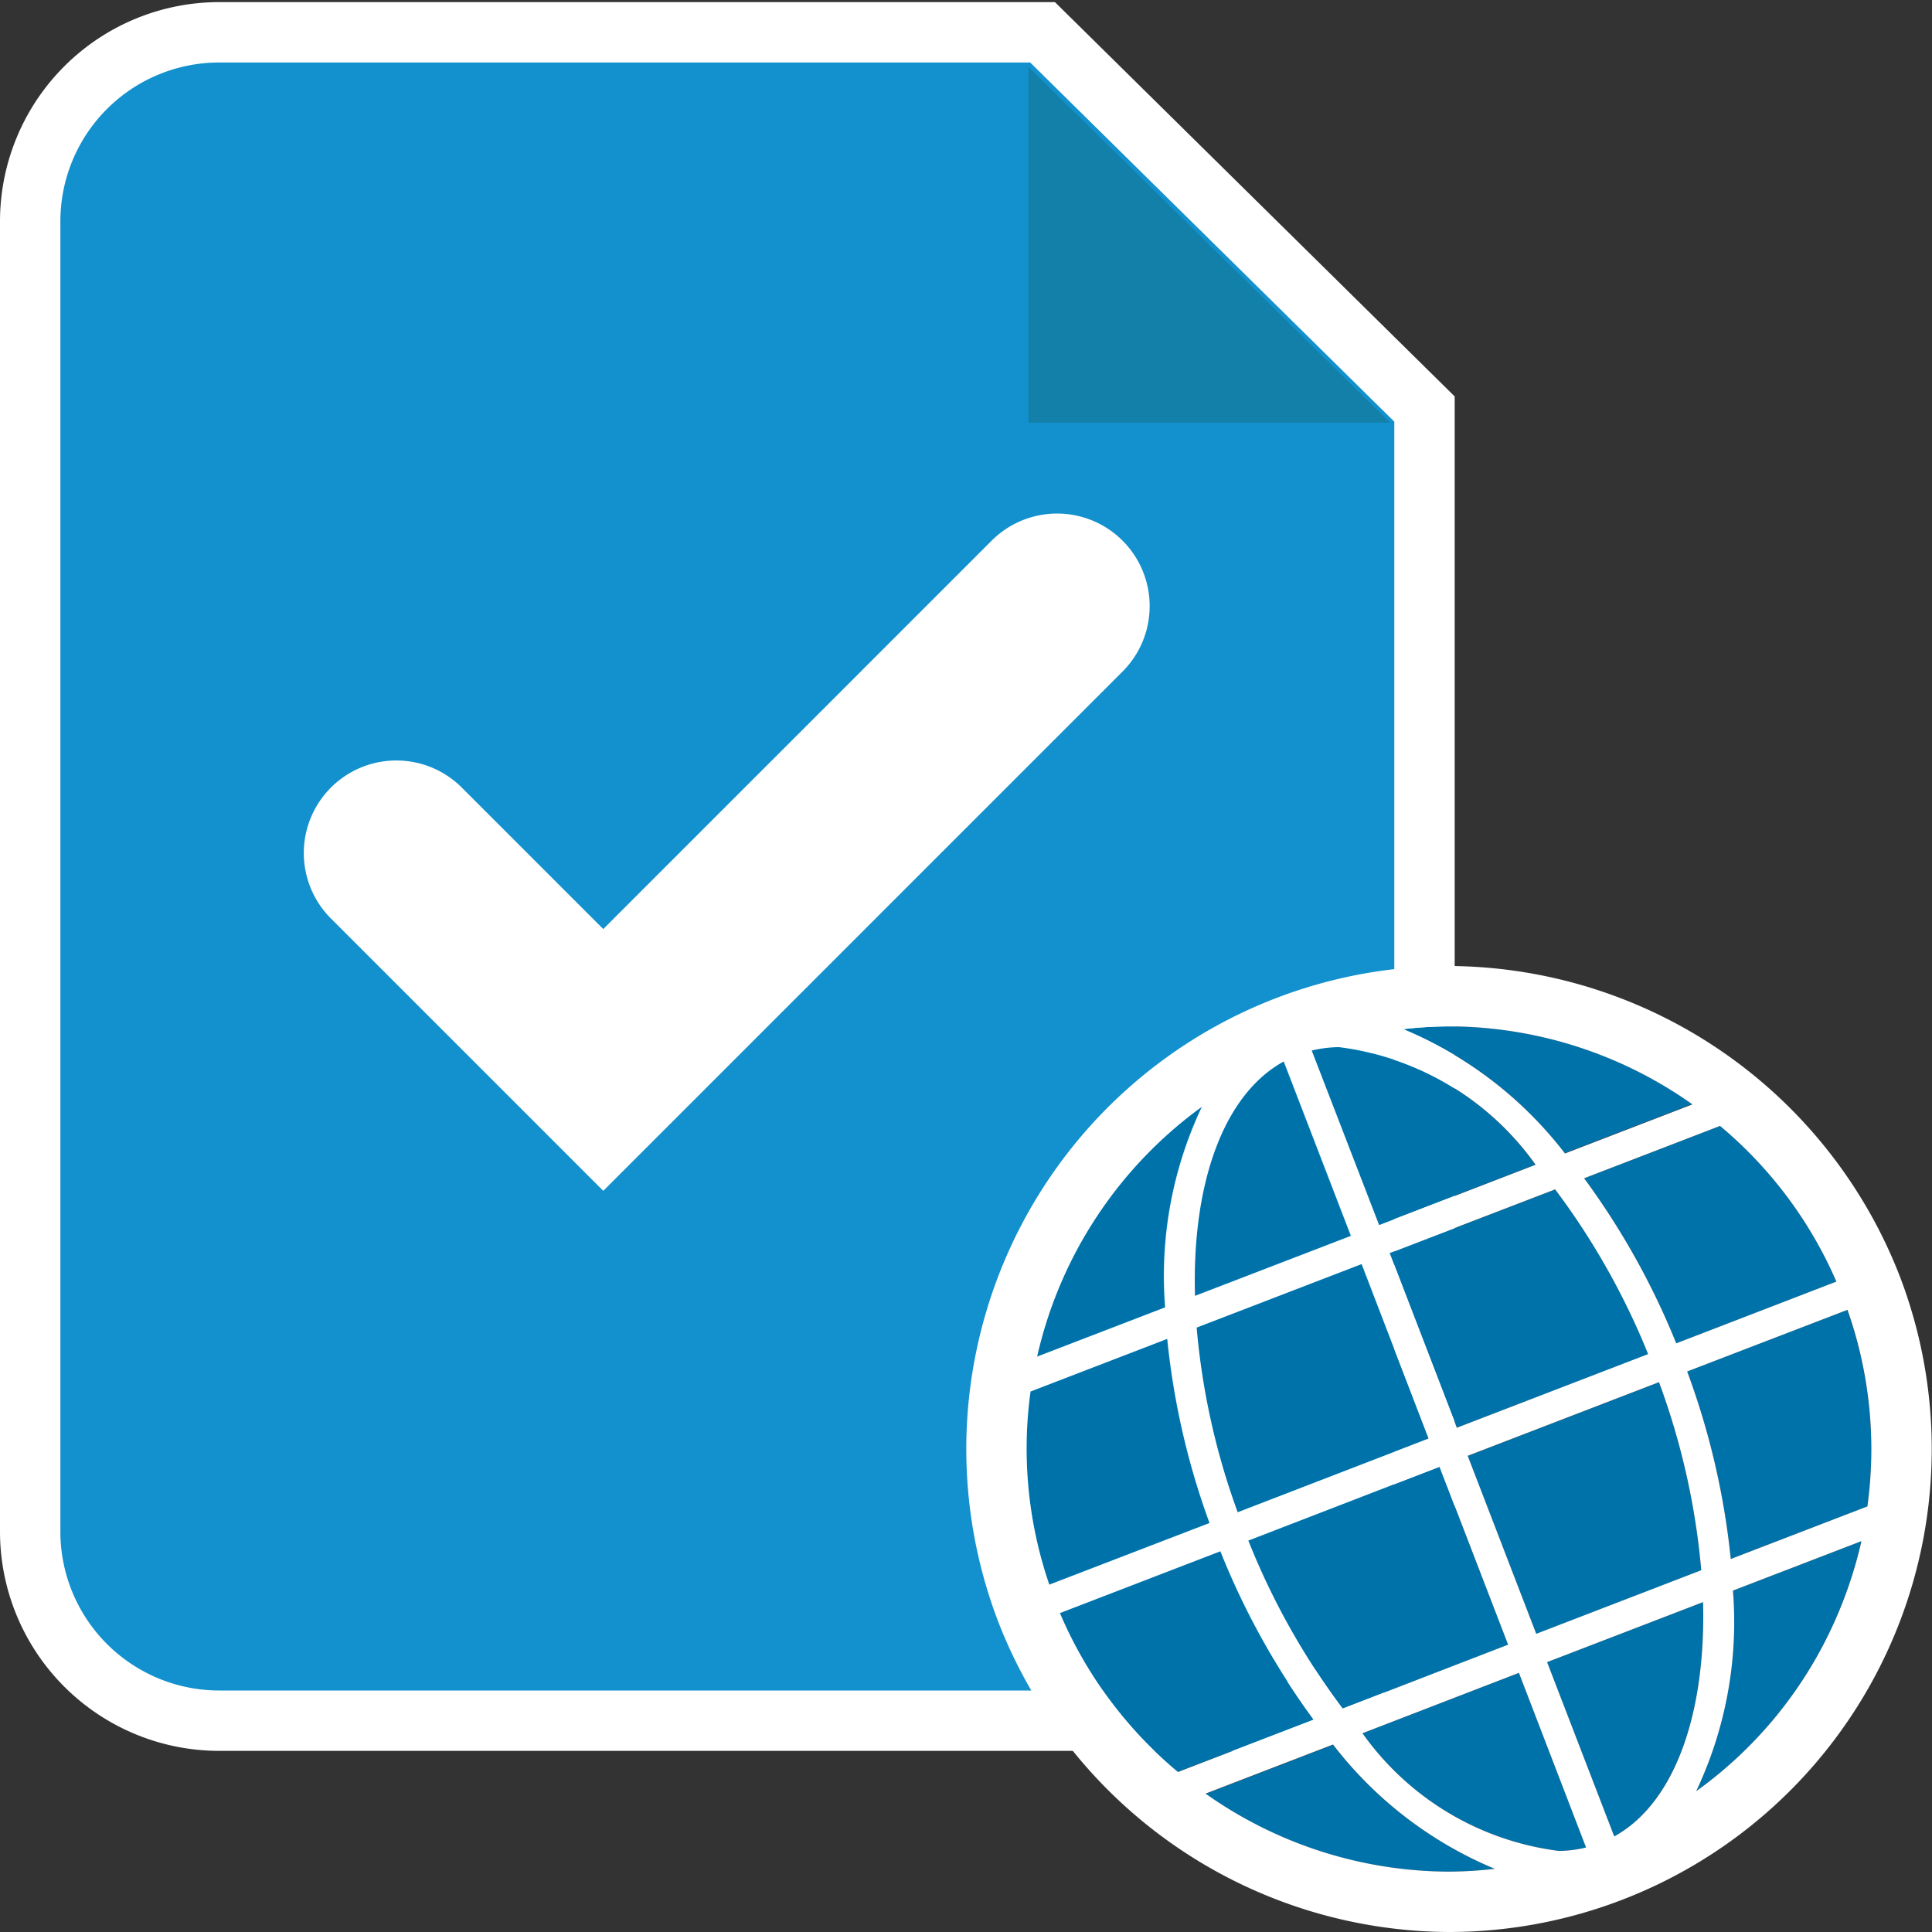 <svg data-name="Layer 2" xmlns="http://www.w3.org/2000/svg" viewBox="0 0 32 32"><rect x="0" y="0" width="32" height="32" fill="#333333" stroke="none"/><title>mime_web_reports</title><path d="M3.631,28.5A3.132,3.132,0,0,1,.5,25.37V3.664A3.132,3.132,0,0,1,3.631.535H17.267l6.326,6.24V25.37A3.132,3.132,0,0,1,20.465,28.5H3.631Z" fill="#1291ce"/><path d="M20.465,29H3.631A3.633,3.633,0,0,1,0,25.37V3.664A3.633,3.633,0,0,1,3.631.035H17.473l6.621,6.531v18.8A3.633,3.633,0,0,1,20.465,29ZM3.631,1.035A2.632,2.632,0,0,0,1,3.664V25.37A2.632,2.632,0,0,0,3.631,28H20.465a2.632,2.632,0,0,0,2.629-2.628V6.984L17.063,1.035H3.631Z" fill="#fff"/><polygon points="17.034 1.109 17.034 7 23.025 7 17.034 1.109" fill="#1280a9"/><path d="M9.992,19.724L5.481,15.213a1.533,1.533,0,0,1,2.168-2.168l2.343,2.343,6.433-6.433a1.533,1.533,0,0,1,2.168,2.168Z" fill="#fff"/><path d="M25.429,19.292a4.71,4.71,0,0,0-3.254-1.948,1.955,1.955,0,0,0-.449.058l1.112,2.888Z" fill="#0072aa"/><path d="M25.916,19.1l2.111-.813A7,7,0,0,0,24,17a6.882,6.882,0,0,0-.759.046A6.557,6.557,0,0,1,25.916,19.1Z" fill="#0072aa"/><path d="M28.178,26.01a11.972,11.972,0,0,0-.7-3.115l-3.168,1.22,1.135,2.948Z" fill="#0072aa"/><path d="M22.371,20.47l-1.112-2.887c-1,.554-1.519,2.036-1.471,3.881Z" fill="#0072aa"/><path d="M19.9,18.337a7.023,7.023,0,0,0-2.727,4.133l2.121-.816A6.551,6.551,0,0,1,19.9,18.337Z" fill="#0072aa"/><path d="M27.764,22.25l2.653-1.021a6.969,6.969,0,0,0-1.928-2.58l-2.251.867A12.507,12.507,0,0,1,27.764,22.25Z" fill="#0072aa"/><path d="M24.979,27.243l-1.135-2.948-3.168,1.22A12.048,12.048,0,0,0,22.238,28.3Z" fill="#0072aa"/><path d="M19.818,21.989a11.887,11.887,0,0,0,.68,3.059l3.166-1.219-1.113-2.892Z" fill="#0072aa"/><path d="M27.3,22.429a12.057,12.057,0,0,0-1.54-2.728l-2.741,1.055,1.113,2.892Z" fill="#0072aa"/><path d="M28.093,29.668a6.946,6.946,0,0,0,2.3-2.828,7.106,7.106,0,0,0,.436-1.314l-2.128.819A6.546,6.546,0,0,1,28.093,29.668Z" fill="#0072aa"/><path d="M25.625,27.53l1.112,2.887c1-.554,1.519-2.036,1.471-3.881Z" fill="#0072aa"/><path d="M27.945,22.716a12.588,12.588,0,0,1,.722,3.106l2.263-.871a6.95,6.95,0,0,0-.333-3.256Z" fill="#0072aa"/><path d="M22.079,28.9l-2.111.813A7.006,7.006,0,0,0,24,31a7.1,7.1,0,0,0,.759-0.046A6.558,6.558,0,0,1,22.079,28.9Z" fill="#0072aa"/><path d="M22.567,28.708a4.708,4.708,0,0,0,3.254,1.949A1.955,1.955,0,0,0,26.27,30.6L25.158,27.71Z" fill="#0072aa"/><path d="M20.209,25.694l-2.654,1.022a6.968,6.968,0,0,0,1.951,2.634l2.251-.867A12.56,12.56,0,0,1,20.209,25.694Z" fill="#0072aa"/><path d="M19.329,22.176l-2.26.87a6.942,6.942,0,0,0,.311,3.2l2.651-1.021A12.478,12.478,0,0,1,19.329,22.176Z" fill="#0072aa"/><path d="M31.462,21.127A8.05,8.05,0,0,0,24,16a8,8,0,0,0-7.461,10.874A8.047,8.047,0,0,0,24,32,8,8,0,0,0,31.462,21.127Zm-1.045.1L27.764,22.25a12.507,12.507,0,0,0-1.526-2.734l2.251-.867A6.969,6.969,0,0,1,30.417,21.229Zm-6.753,2.6L20.5,25.048a11.887,11.887,0,0,1-.68-3.059l2.733-1.052Zm-0.647-3.073L25.758,19.7a12.057,12.057,0,0,1,1.54,2.728L24.13,23.648Zm0.827,3.539,1.135,2.948L22.238,28.3a12.048,12.048,0,0,1-1.562-2.783Zm0.466-.18,3.168-1.22a11.972,11.972,0,0,1,.7,3.115l-2.733,1.053ZM24,17a7,7,0,0,1,4.032,1.292l-2.111.813a6.557,6.557,0,0,0-2.68-2.059A6.882,6.882,0,0,1,24,17Zm-1.82.344a4.71,4.71,0,0,1,3.254,1.948l-2.591,1L21.726,17.4A1.955,1.955,0,0,1,22.175,17.344Zm-0.916.239,1.112,2.887-2.583.994C19.74,19.619,20.255,18.137,21.259,17.583Zm-1.359.754a6.551,6.551,0,0,0-.606,3.317l-2.121.816A7.023,7.023,0,0,1,19.9,18.337Zm-2.831,4.709,2.26-.87a12.478,12.478,0,0,0,.7,3.05L17.38,26.247A6.942,6.942,0,0,1,17.069,23.046Zm0.486,3.67,2.654-1.022a12.56,12.56,0,0,0,1.548,2.789l-2.251.867A6.968,6.968,0,0,1,17.555,26.716ZM24,31a7.006,7.006,0,0,1-4.032-1.292l2.111-.813a6.558,6.558,0,0,0,2.68,2.059A7.1,7.1,0,0,1,24,31Zm1.821-.343a4.708,4.708,0,0,1-3.254-1.949l2.591-1L26.27,30.6A1.955,1.955,0,0,1,25.821,30.657Zm0.916-.24L25.625,27.53l2.583-.994C28.256,28.381,27.741,29.863,26.737,30.417Zm3.657-3.577a6.946,6.946,0,0,1-2.3,2.828,6.546,6.546,0,0,0,.609-3.323l2.128-.819A7.106,7.106,0,0,1,30.394,26.84Zm0.536-1.889-2.263.871a12.588,12.588,0,0,0-.722-3.106L30.6,21.695A6.95,6.95,0,0,1,30.93,24.951Z" fill="#fff"/></svg>